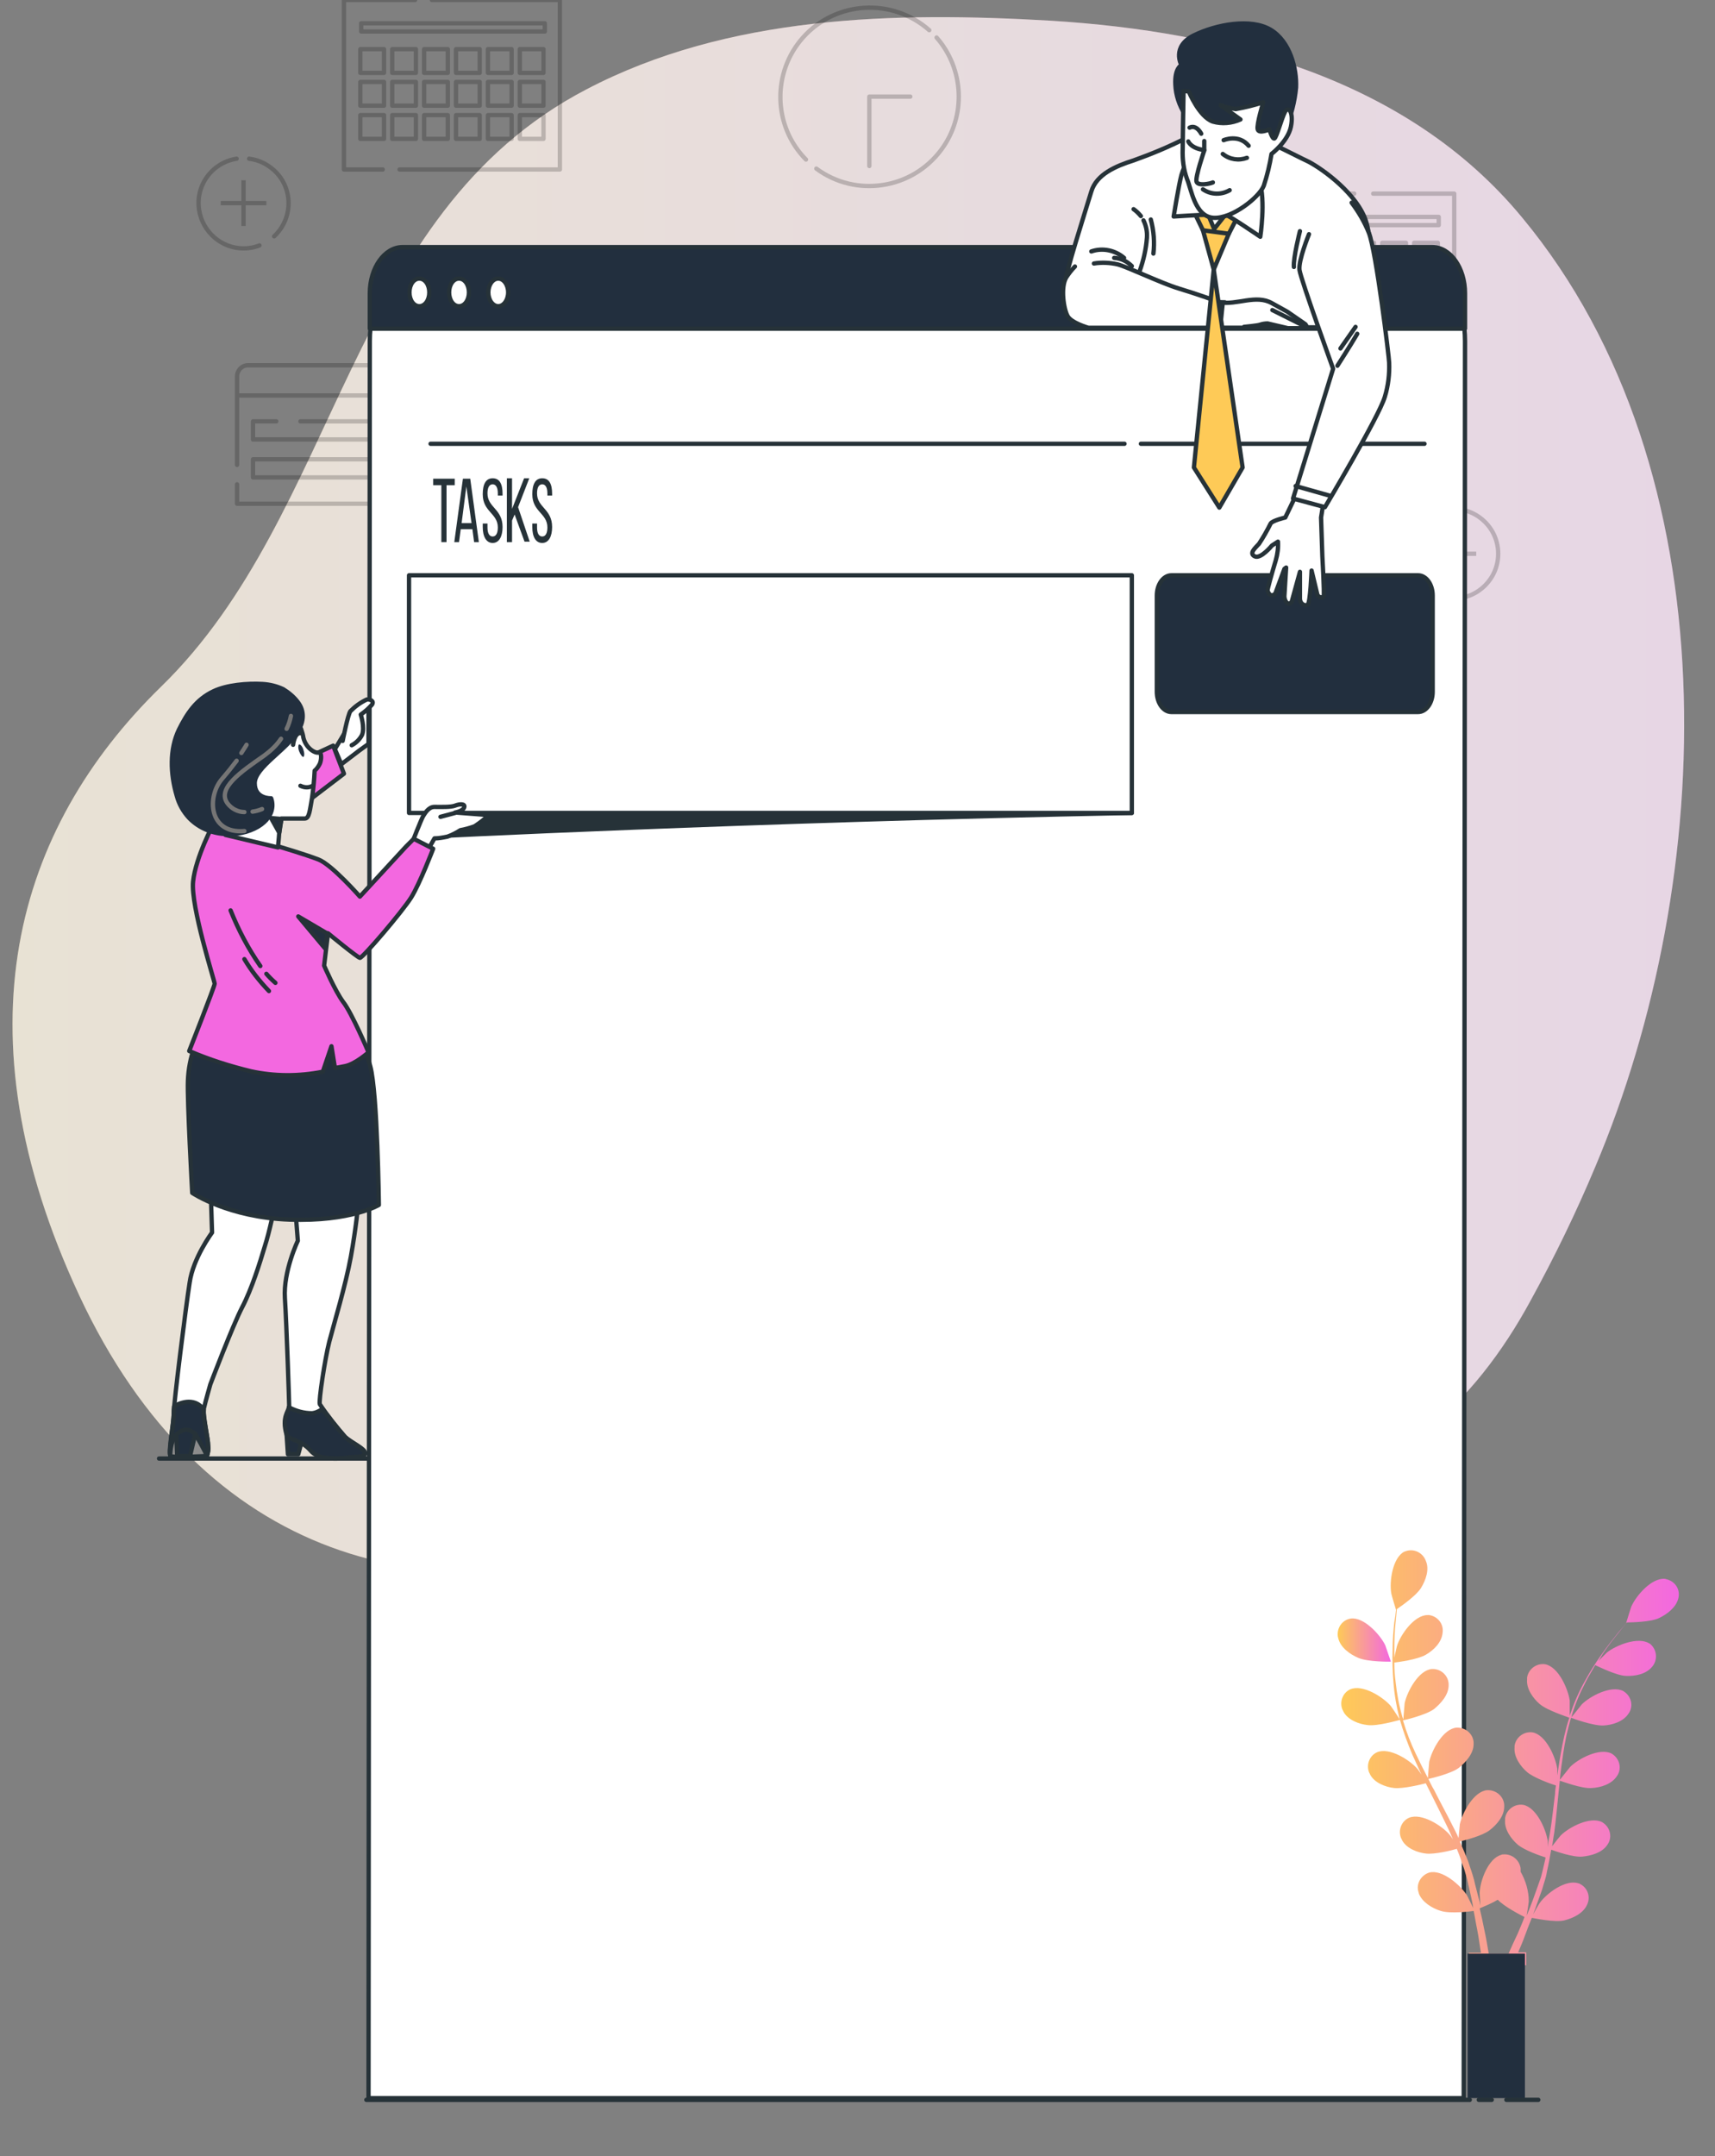 <?xml version="1.0" encoding="utf-8"?>
<!-- Generator: Adobe Illustrator 24.1.3, SVG Export Plug-In . SVG Version: 6.00 Build 0)  -->
<svg version="1.1" id="Layer_1" xmlns="http://www.w3.org/2000/svg" xmlns:xlink="http://www.w3.org/1999/xlink" x="0px" y="0px"
	 viewBox="0 0 397.9 500" style="enable-background:new 0 0 397.9 500;" xml:space="preserve">
<rect x="0" y="0" width="397.9" height="500" fill="#808080" stroke="none"/>
<style type="text/css">
	.st0{opacity:0.4;fill:url(#SVGID_1_);enable-background:new    ;}
	.st1{opacity:0.7;fill:#FFFFFF;enable-background:new    ;}
	.st2{opacity:0.2;}
	.st3{fill:none;stroke:#000000;stroke-linecap:round;stroke-linejoin:round;}
	.st4{fill:none;stroke:#000000;stroke-miterlimit:10;}
	.st5{fill:#FFFFFF;stroke:#263238;stroke-linecap:round;stroke-linejoin:round;}
	.st6{fill:none;stroke:#263238;stroke-linecap:round;stroke-linejoin:round;}
	.st7{fill:#222F3E;stroke:#263238;stroke-linecap:round;stroke-linejoin:round;}
	.st8{fill:#263238;}
	.st9{fill:#FECA57;stroke:#263238;stroke-linecap:round;stroke-linejoin:round;}
	.st10{fill:#222F3E;stroke:#222F3E;stroke-linecap:round;stroke-linejoin:round;}
	.st11{fill:#263238;stroke:#263238;stroke-linecap:round;stroke-linejoin:round;}
	.st12{fill:#F368E0;stroke:#263238;stroke-linecap:round;stroke-linejoin:round;}
	.st13{fill:#8C8C8C;stroke:#263238;stroke-linecap:round;stroke-linejoin:round;}
	.st14{fill:#222F3E;}
	.st15{fill:none;stroke:#757575;stroke-linecap:round;stroke-linejoin:round;}
	.st16{fill:url(#SVGID_2_);}
	.st17{fill:url(#SVGID_3_);}
</style>
<g id="Background_Simple">
	
		<linearGradient id="SVGID_1_" gradientUnits="userSpaceOnUse" x1="2.908" y1="-265.774" x2="390.746" y2="-265.774" gradientTransform="matrix(1 0 0 1 0 450)">
		<stop  offset="0" style="stop-color:#FECA57"/>
		<stop  offset="1" style="stop-color:#F368E0"/>
	</linearGradient>
	<path class="st0" d="M370.1,270.6c28.3-66.9,31.8-161.4-16.9-220.1C326.4,18,284.1,7.3,243.8,4.8C207.7,2.7,169,3.5,136.1,20.7
		c-55.7,29-57,98-98.8,138.6c-33.6,32.8-47.6,79.6-18.9,141.1s82,75.4,134.5,55.8s76.3-23.8,139.4-13.9c29,4.5,50.1-17.3,62.8-40.7
		C360.7,291.4,365.7,281.1,370.1,270.6z"/>
	<path class="st1" d="M370.1,270.6c28.3-66.9,31.8-161.4-16.9-220.1C326.4,18,284.1,7.3,243.8,4.8C207.7,2.7,169,3.5,136.1,20.7
		c-55.7,29-57,98-98.8,138.6c-33.6,32.8-47.6,79.6-18.9,141.1s82,75.4,134.5,55.8s76.3-23.8,139.4-13.9c29,4.5,50.1-17.3,62.8-40.7
		C360.7,291.4,365.7,281.1,370.1,270.6z"/>
</g>
<g id="Graphics">
	<g class="st2">
		<polyline class="st3" points="100.2,0 129.9,0 129.9,39.3 92.7,39.3 		"/>
		<polyline class="st3" points="88.8,39.3 79.8,39.3 79.8,0 96.3,0 		"/>
		<rect x="83.6" y="11.4" class="st3" width="5.5" height="5.5"/>
		<rect x="91" y="11.4" class="st3" width="5.5" height="5.5"/>
		<rect x="98.4" y="11.4" class="st3" width="5.5" height="5.5"/>
		<rect x="105.8" y="11.4" class="st3" width="5.5" height="5.5"/>
		<rect x="113.2" y="11.4" class="st3" width="5.5" height="5.5"/>
		<rect x="120.6" y="11.4" class="st3" width="5.5" height="5.5"/>
		<rect x="83.6" y="19" class="st3" width="5.5" height="5.5"/>
		<rect x="91" y="19" class="st3" width="5.5" height="5.5"/>
		<rect x="98.4" y="19" class="st3" width="5.5" height="5.5"/>
		<rect x="105.8" y="19" class="st3" width="5.5" height="5.5"/>
		<rect x="113.2" y="19" class="st3" width="5.5" height="5.5"/>
		<rect x="120.6" y="19" class="st3" width="5.5" height="5.5"/>
		<rect x="83.6" y="26.7" class="st3" width="5.5" height="5.5"/>
		<rect x="91" y="26.7" class="st3" width="5.5" height="5.5"/>
		<rect x="98.4" y="26.7" class="st3" width="5.5" height="5.5"/>
		<rect x="105.8" y="26.7" class="st3" width="5.5" height="5.5"/>
		<rect x="113.2" y="26.7" class="st3" width="5.5" height="5.5"/>
		<rect x="120.6" y="26.7" class="st3" width="5.5" height="5.5"/>
		<rect x="83.8" y="5.4" class="st3" width="42.6" height="1.9"/>
	</g>
	<g class="st2">
		<polyline class="st3" points="318.6,44.9 337.4,44.9 337.4,84.2 332.5,84.2 		"/>
		<polyline class="st3" points="329.2,84.2 287.2,84.2 287.2,44.9 314.2,44.9 		"/>
		<rect x="291" y="56.3" class="st3" width="5.5" height="5.5"/>
		<rect x="298.4" y="56.3" class="st3" width="5.5" height="5.5"/>
		<rect x="305.9" y="56.3" class="st3" width="5.5" height="5.5"/>
		<rect x="313.3" y="56.3" class="st3" width="5.5" height="5.5"/>
		<rect x="320.7" y="56.3" class="st3" width="5.5" height="5.5"/>
		<rect x="328.1" y="56.3" class="st3" width="5.5" height="5.5"/>
		<rect x="291" y="64" class="st3" width="5.5" height="5.5"/>
		<rect x="298.4" y="64" class="st3" width="5.5" height="5.5"/>
		<rect x="305.9" y="64" class="st3" width="5.5" height="5.5"/>
		<rect x="313.3" y="64" class="st3" width="5.5" height="5.5"/>
		<rect x="320.7" y="64" class="st3" width="5.5" height="5.5"/>
		<rect x="328.1" y="64" class="st3" width="5.5" height="5.5"/>
		<rect x="291" y="71.6" class="st3" width="5.5" height="5.5"/>
		<rect x="298.4" y="71.6" class="st3" width="5.5" height="5.5"/>
		<rect x="305.9" y="71.6" class="st3" width="5.5" height="5.5"/>
		<rect x="313.3" y="71.6" class="st3" width="5.5" height="5.5"/>
		<rect x="320.7" y="71.6" class="st3" width="5.5" height="5.5"/>
		<rect x="328.1" y="71.6" class="st3" width="5.5" height="5.5"/>
		<rect x="291.2" y="50.3" class="st3" width="42.6" height="1.9"/>
	</g>
	<g class="st2">
		<path class="st3" d="M55,107.8V87.3c0-1.4,1.1-2.6,2.5-2.6l0,0h32c1.4,0,2.5,1.1,2.5,2.6l0,0v29.5H55v-4.5"/>
		<line class="st3" x1="55.4" y1="91.7" x2="91.7" y2="91.7"/>
		<polyline class="st3" points="64.1,97.7 58.7,97.7 58.7,101.9 88.4,101.9 88.4,97.7 69.7,97.7 		"/>
		<rect x="58.7" y="106.5" class="st3" width="29.7" height="4.2"/>
	</g>
	<g class="st2">
		<path class="st3" d="M215.6,7c-8.6-7.6-21.7-6.8-29.3,1.7c-7.2,8.1-7,20.5,0.7,28.3"/>
		<path class="st3" d="M189.4,39.1c9.2,6.8,22.2,4.8,29-4.4c5.8-7.8,5.3-18.7-1.1-26"/>
		<polyline class="st3" points="211.2,22.4 201.7,22.4 201.7,38.5 		"/>
	</g>
	<g class="st2">
		<path class="st3" d="M54.9,36.8c-5.7,0.9-9.6,6.2-8.7,11.9c0.8,5.1,5.2,8.9,10.3,8.9c1.2,0,2.5-0.2,3.7-0.7"/>
		<path class="st3" d="M63.6,54.8c4.2-3.9,4.5-10.5,0.6-14.7c-1.7-1.8-3.9-3-6.4-3.3"/>
		<line class="st4" x1="56.5" y1="41.8" x2="56.5" y2="52.4"/>
		<line class="st4" x1="61.8" y1="47.1" x2="51.2" y2="47.1"/>
	</g>
	<g class="st2">
		<circle class="st3" cx="337.2" cy="128.4" r="10.4"/>
		<line class="st4" x1="337.2" y1="123.1" x2="337.2" y2="133.7"/>
		<line class="st4" x1="342.5" y1="128.4" x2="331.9" y2="128.4"/>
	</g>
</g>
<g id="Task_Panel">
	<path class="st5" d="M339.6,486.5H85.5l0.3-407.4c0-8.2,3.4-14.8,7.6-14.8h238.9c4.2,0,7.6,6.6,7.6,14.8L339.6,486.5z"/>
	<line class="st6" x1="264.7" y1="102.9" x2="330.5" y2="102.9"/>
	<line class="st6" x1="99.9" y1="102.9" x2="260.9" y2="102.9"/>
	<path class="st7" d="M332.3,57.3H93.4c-4.2,0-7.6,4.8-7.6,10.7v8.2h254.1V68C339.9,62.1,336.5,57.3,332.3,57.3z"/>
	<path class="st5" d="M99.6,67.8c0-1.8-1-3.2-2.3-3.2S95,66,95,67.8s1,3.2,2.3,3.2S99.6,69.6,99.6,67.8z"/>
	<path class="st5" d="M108.8,67.8c0-1.8-1-3.2-2.3-3.2s-2.3,1.4-2.3,3.2s1,3.2,2.3,3.2S108.8,69.6,108.8,67.8z"/>
	<ellipse class="st5" cx="115.6" cy="67.8" rx="2.3" ry="3.2"/>
	<path class="st8" d="M102.4,125.7v-13.2h-1.9V111h5v1.5h-1.9v13.2H102.4z"/>
	<path class="st8" d="M106.9,122.7l-0.4,3h-1.1l2-14.7h1.7l2,14.7H110l-0.4-3H106.9z M107.1,121.3h2.3l-1.2-8.5L107.1,121.3z"/>
	<path class="st8" d="M116.6,114.5v0.4h-1.1v-0.5c0-1.3-0.4-2.1-1.2-2.1s-1.2,0.8-1.2,2.1c0,3.3,3.5,3.6,3.5,7.8
		c0,2.2-0.8,3.7-2.3,3.7s-2.3-1.5-2.3-3.7v-0.8h1.1v0.9c0,1.3,0.4,2.1,1.2,2.1s1.2-0.8,1.2-2.1c0-3.3-3.5-3.6-3.5-7.7
		c0-2.3,0.7-3.7,2.3-3.7S116.6,112.2,116.6,114.5z"/>
	<path class="st8" d="M119.4,119.3l-0.6,1.4v5h-1.2v-14.8h1.2v7.1l2.8-7.1h1.2l-2.6,6.7l2.7,8h-1.2L119.4,119.3z"/>
	<path class="st8" d="M128.1,114.5v0.4H127v-0.5c0-1.3-0.4-2.1-1.2-2.1s-1.2,0.8-1.2,2.1c0,3.3,3.5,3.6,3.5,7.8
		c0,2.2-0.8,3.7-2.3,3.7s-2.3-1.4-2.3-3.7v-0.8h1.1v0.9c0,1.3,0.4,2.1,1.2,2.1s1.2-0.8,1.2-2.1c0-3.3-3.5-3.6-3.5-7.7
		c0-2.3,0.7-3.7,2.3-3.7S128.1,112.2,128.1,114.5z"/>
	<path class="st7" d="M329,165.1h-57.2c-1.9,0-3.4-2.1-3.4-4.7v-22.3c0-2.6,1.5-4.7,3.4-4.7H329c1.9,0,3.4,2.1,3.4,4.7v22.3
		C332.4,163,330.9,165.1,329,165.1z"/>
	<path class="st5" d="M275.2,32c-3.9,2-8,3.7-12.2,5.2c-4.1,1.3-8.6,3.2-9.8,7.2s-6.1,19.2-6.4,22.4c-0.3,3.2,4.8,9.1,4.8,9.1h66.5
		c0,0,1.2-19-1.5-25.5s-11-12-13.4-13.1s-8.6-4.5-11.2-5C289.6,31.9,278.1,30.7,275.2,32z"/>
	<path class="st5" d="M253.2,58.3c2.6-0.9,5.5-0.3,7.6,1.5"/>
	<path class="st5" d="M258.5,59.8c1.6,0.1,3,0.8,4.1,1.9"/>
	<path class="st6" d="M265.3,51.1c0.6,1.2,0.9,2.6,0.8,4c-0.2,2.7-0.8,5.3-1.7,7.8"/>
	<path class="st6" d="M263,48.5c0.6,0.4,1.2,1,1.7,1.6"/>
	<path class="st6" d="M267,50.9c0.7,2.6,0.9,5.3,0.6,7.9"/>
	<path class="st6" d="M301.6,53.6c0,0-1.6,6.3-1.4,8.3"/>
	<polygon class="st9" points="276.2,47.4 279.1,53.4 281.6,62.5 285.1,54.2 288.5,47.6 281.9,46.5 	"/>
	<line class="st6" x1="279.1" y1="53.4" x2="285.1" y2="54.2"/>
	<path class="st5" d="M275.9,36.8c-0.8,1.2-1.4,2.4-1.8,3.8c-0.6,2.2-1.8,9.6-1.8,9.6s6.2-0.4,7.8-0.4s4.2,0.2,4.6,0.2
		c0.5,0,7.7,4.9,7.7,4.9s1.3-8.3-0.2-13S281.1,31.6,275.9,36.8z"/>
	<path class="st5" d="M279.2,47.1l2.5,6l5.1-6.5C286.9,46.5,282.1,48.2,279.2,47.1z"/>
	<path class="st5" d="M300.7,114.8l-2.5,5.2c0,0-3,0.7-3.4,1.4c-0.8,1.6-1.7,3.2-2.7,4.7c-0.8,0.9-2.4,2.2-1,2.9s4-2.5,4-2.5
		l1.4-0.9c0.1,1.4-0.1,2.9-0.5,4.3c-0.9,3-2,6.8-1.9,7.1c0.7,1.9,1.8,0.6,1.8,0.6l2.1-5.7l0.4-0.3l-0.4,6.5
		c-0.1,1.2,0.9,2.6,1.7,1.4l1.9-6.9v6.2c0,1,0.8,1.7,1.6,1.5c0.1,0,0.1,0,0.2-0.1c0.6-0.4,0.9-7.9,0.9-7.9l1.3,5.4
		c0.1,0.5,0.5,0.8,1,0.8c0.1,0,0.1,0,0.2,0s0.2-0.1,0.3-0.3c0.2-0.6-0.3-9.2-0.3-9.2l-0.3-9l0.5-3.1L300.7,114.8z"/>
	<path class="st5" d="M303.7,54.3c0,0-2.5,6.1-2.2,8.3c0.3,2.2,7.8,22.9,7.8,22.9l-9.3,30.1l7.4,2c0,0,12.6-21.1,13.9-25.6
		c0.8-2.6,1.1-5.3,1-7.9c0-1.1-3-25.8-4.7-30.1c-1-2.5-2.4-4.9-4-7"/>
	<path class="st6" d="M310.3,84.8c0,0,2.9-4.5,4.6-7.4"/>
	<line class="st6" x1="314.5" y1="75.8" x2="311" y2="80.8"/>
	<line class="st6" x1="300.6" y1="112.7" x2="308.4" y2="114.9"/>
	<path class="st5" d="M249.4,61.8c-0.8,0.8-1.4,1.6-2,2.5c-1.4,2.3-0.6,7.4,0.3,9s4.8,2.7,4.8,2.7h31.1l0.6-5.9h-1.1
		c0,0-5.6-2-9.6-3.2s-11.9-5-14.2-5.6c-1.8-0.4-3.7-0.5-5.5-0.2"/>
	<path class="st5" d="M288.8,76l-0.2-0.2c0,0,3.2-0.3,3.7-0.5c0.6-0.2,1.2-0.3,1.8-0.3l4.7,1.1h4.6l-0.5-0.9l-4.2-2.9l-3.6-2
		c-3.7-2.1-8.2,0.5-12.1-0.2l0.7,0.1l-0.6,5.8H288.8z"/>
	<line class="st6" x1="295.2" y1="71.9" x2="302.6" y2="75.6"/>
	<line class="st6" x1="281" y1="69.8" x2="280.8" y2="75.8"/>
	<path class="st10" d="M274.9,26.5c-1.3-2.1-2.1-4.4-2.2-6.9c-0.2-3.8,1.4-4.5,1.4-4.5s-2.4-4.3,2.9-6.9s13.3-4,17.8-1.3
		s6.1,9,5.9,13.4c-0.3,3.2-1.1,6.4-2.4,9.4l-3.5,4.9c0,0-2.2,0.9-2.7-0.2s-3.2-4.3-4.6-4.3s-5.1,0-7-0.9S274.9,26.5,274.9,26.5z"/>
	<path class="st5" d="M274.6,21.1c0,0-0.2,11-0.2,13.4c-0.1,2.4,0.2,4.8,1,7c1,2.3,1.8,8.7,6.1,9c4.3,0.3,10.6-4.7,11.7-7.4
		c0.8-2.4,1.4-4.9,1.8-7.4c0,0,3.8-2.9,4.5-6.3s-0.6-5-1.4-3.4s-1.9,5.8-2.4,6.1s-1.2-2.1-1.2-2.1s-2.4,1.1-2.7,0s1.3-6.3,1.3-6.3
		c-2.1,0.7-4.2,1.2-6.4,1.6c-1.2-0.2-2.4-0.5-3.5-0.9l4.6,3.3c-2,0.9-4.3,1.1-6.4,0.5c-3.2-1.1-5.6-7-5.6-7L274.6,21.1L274.6,21.1z"
		/>
	<path class="st5" d="M279.4,32.7v2.2c0,0-2.1,6.1-1.8,7.2s3.2,0.5,3.8,0.2"/>
	<path class="st5" d="M279.1,43.9c1.9,1.3,4.3,1.3,6.2,0.2"/>
	<path class="st5" d="M283.7,35.7c1.6,1.3,3.7,1.6,5.6,0.9"/>
	<path class="st5" d="M283.9,32.5c0,0,3.5-1.5,5.8,1.3"/>
	<path class="st5" d="M275.7,32.8c0,0,0.6,1.6,3.7,2"/>
	<path class="st5" d="M278.7,31c0,0-1.1-2.2-2.7-1.4"/>
	<polygon class="st9" points="281.6,62.5 277,108.4 282.9,117.7 288.3,108.4 	"/>
</g>
<g id="Character">
	<path class="st11" d="M99,185.1v8.9c0,0,73.9-3.8,163.6-5.5L99,185.1z"/>
	<rect x="94.9" y="133.4" class="st5" width="167.7" height="55.1"/>
	<path class="st5" d="M95.5,195.7c0,0,2.3-5.9,2.7-6.5s1.2-2.1,2.6-2.1s3.8,0.1,4.8-0.3s2.4-0.5,2.1,0.4s-2.1,1.2-2.1,1.2l7.8,0.6
		c-1,1-2.1,1.8-3.3,2.6c-1.1,0.4-2.2,0.7-3.3,0.9c-0.9,0.6-1.9,1.1-3,1.5c-1,0.2-2,0.4-3,0.4l-1.7,3L95.5,195.7z"/>
	<line class="st6" x1="105.6" y1="188.5" x2="102.2" y2="189.4"/>
	<polygon class="st5" points="80.3,169.4 77.7,173.7 79.2,177.2 83.4,174 85.5,172.5 85.5,163.5 	"/>
	<path class="st5" d="M79.5,171.8c0,0,1.2-6.1,1.8-6.9c1.1-1.1,2.3-2,3.8-2.7c0.7-0.1,1.8,0.3,1.2,1.2c-0.8,0.9-1.6,1.6-2.6,2.3
		c0,0,1,3,0.3,4.7c-0.5,1-1.4,1.9-2.4,2.4"/>
	<polygon class="st12" points="77.3,172.9 79.8,179.4 66.8,189.3 63.9,179.1 	"/>
	<path class="st5" d="M68.6,281.3l0.5,6.4c0,0-3.4,7.1-3,13.3c0.4,6.2,1,24.3,1,25.3s-1.7,2.2-0.5,6.4c0.3,1.2,3.2,0.3,6.1,2.2
		c2.6,1.7,5.5,2.7,8.6,3c2.2,0,3.4,0,3.4-1s-3.2-2.4-4.6-3.7c-2.1-2.4-4.1-4.9-5.9-7.6c-0.3-0.7,1.2-10.6,2.2-14.5s3.8-13.1,5-19.7
		s1.7-12,1.7-12L68.6,281.3z"/>
	<path class="st7" d="M66.5,332.7l0.3,4.5h2.4l1-3.7C70.2,333.5,67.4,332.5,66.5,332.7z"/>
	<path class="st7" d="M81.2,337.9c2.2-0.2,3.4,0,3.4-1s-3.2-2.4-4.6-3.7c-1.8-2.1-3.5-4.3-5.2-6.5c-0.7,0.5-1.5,0.9-2.4,1
		c-1.9,0-3.7-0.5-5.4-1.4c0,1-1.7,2.2-0.5,6.4c0.3,1.2,3.3,1,5.6,3.7S80.9,338,81.2,337.9z"/>
	<path class="st5" d="M48.9,276.4l0.3,9.4c0,0-4.4,5.9-5.2,11.6c-0.9,5.7-3.7,28.1-3.7,30.4s-1.4,9.3-0.7,9.8s8.4,0,8.4,0
		c0.3-0.8,0.4-1.6,0.3-2.4c0-1.7-1.4-7.3-1-8.6c0.3-1.4,1.5-5.6,1.5-5.6s5.2-13.7,7.4-17.9c2.2-4.2,4.1-10.3,5.2-14
		c1.2-3.7,2.2-8.9,2.2-8.9L48.9,276.4z"/>
	<path class="st7" d="M47.3,326.9c-2.3-3.3-6.2-1.3-6.9-0.8c-0.1,0.9-0.1,1.5-0.1,1.8c0,2.2-1.3,9.3-0.7,9.8c0.7,0.5,8.4,0,8.4,0
		c0.3-0.8,0.4-1.6,0.3-2.4C48.3,333.6,47.1,328.6,47.3,326.9z"/>
	<path class="st13" d="M48,337.6c-0.3-1-2.7-5.1-2.7-5.1l-4.4,0.2c-1.5,1.7-1.4,4.9-1.4,4.9C40.2,338.1,48,337.6,48,337.6z"/>
	<path class="st7" d="M45.3,332.5c0,0-1.5-1.4-2.7-0.9c-0.6,0.2-1.2,0.6-1.7,1l0.2,5h3L45.3,332.5z"/>
	<path class="st7" d="M45.1,242.8c-0.9,2.5-1.4,5.1-1.5,7.8c-0.2,4.4,1,26,1,26s8.4,5.7,22.6,6.2s20.7-3.4,20.7-3.4s-0.3-26-2-32.2
		s-4.7-8.8-4.7-8.8c-5.6,1.4-11.3,2-17,1.9c-5.8,0-11.7-0.7-17.4-2L45.1,242.8z"/>
	<path class="st12" d="M49.6,190.9c0,0-4.2,7.8-4.8,13.5s5,23.1,5,23.7s-5.9,15.6-5.9,15.6c4.6,2,9.4,3.5,14.3,4.7
		c5.5,1.2,11.2,1.2,16.7,0.1l2-5.9l0.8,5c0,0,0,0.1,2.4-0.4s5.4-3.2,5.4-3.2s-3.9-9.2-5.9-11.7c-1.9-2.6-4.4-8.4-4.4-8.4l0.9-7.5
		c0,0,6.8,5.6,7.4,5.7s9.9-10.8,11.9-14s5.1-11.3,5.1-11.3l-4.5-2.3l-1.8,1.8l-10.7,11.6c0,0-6.5-7.4-9.6-8.6s-9.2-3-9.2-3
		l-12.2-2.9l0.9-2.6C53.3,191.1,52.7,189.3,49.6,190.9z"/>
	<polygon class="st7" points="76,216.5 69.2,212.5 75.4,219.9 	"/>
	<path class="st6" d="M61.8,225.8c0.6,0.7,1.3,1.4,2.1,2.1"/>
	<path class="st6" d="M53.5,211.1c1.8,4.5,4.1,8.9,6.9,12.9"/>
	<path class="st6" d="M56.7,222.4c1.6,2.7,3.5,5.1,5.7,7.4"/>
	<path class="st5" d="M69.1,167.3c0.6,1.2,1.1,2.5,1.3,3.8c0.6,2.4,2.7,3.6,3.5,3.4s0.7,1.7,0.3,2.6c-0.3,0.6-0.7,1.2-1.2,1.6
		c-0.1,2.1-0.3,4.2-0.6,6.3c-0.5,2.7-0.6,4.8-1.7,4.8h-5.4c0,0-0.5,2.4-0.6,4.4c-0.2,1.9-0.2,2.3-0.2,2.3l-12.2-2.9l1.4-4.2
		c0,0-7.7-3.4-3.9-9.8S62.5,165.4,69.1,167.3z"/>
	<polygon class="st7" points="65.3,189.9 62.9,189.7 64.8,193.1 	"/>
	<path class="st6" d="M72.7,182.1c-0.9,0.6-2,0.6-3,0.1"/>
	<path class="st6" d="M68,172.7c0,0,0.3-2.9,1.8-2.7"/>
	<path class="st14" d="M70.4,173.9c0.3,0.8,0.2,1.5,0,1.6s-0.7-0.5-1-1.3s-0.2-1.5,0-1.6C69.7,172.6,70.2,173.1,70.4,173.9z"/>
	<path class="st10" d="M69.1,162.8L69.1,162.8c1.6,2.1,1.4,4.5,0.1,6.6c-2.5,4.4-10.1,8.5-10.1,12.2s3.8,3.5,3.8,3.5
		s1.5,3.3-2.3,6.1s-11.7,3.6-16.7-1.5c-1.4-1.5-2.4-3.3-2.9-5.2c-1.5-5.1-1.7-10.7,0.5-15.3c1.9-3.8,4-7,8-8.9
		c3.1-1.5,7.9-1.9,11.4-1.7c1.7,0.1,3.3,0.5,4.8,1.2C67,160.6,68.2,161.6,69.1,162.8z"/>
	<path class="st15" d="M58.6,188.2c0.7-0.1,1.5-0.3,2.2-0.6"/>
	<path class="st15" d="M65.2,171.3c-1,1.5-2.4,2.8-3.9,3.9c-5.3,3.7-11.1,7.6-8.5,11.1c0.9,1.2,2.4,2,3.9,2"/>
	<path class="st15" d="M67.5,166c-0.2,1-0.5,2-1,3"/>
	<path class="st15" d="M54.9,176.4c-0.9,1.2-2,2.6-3.3,4.1c-3.7,4.2-3.2,12.9,5.1,12.2"/>
	<path class="st15" d="M57.2,172.7c0,0-0.4,0.7-1.2,1.9"/>
</g>
<line class="st6" x1="36.9" y1="338.2" x2="85.6" y2="338.2"/>
<g id="Plant">
	
		<linearGradient id="SVGID_2_" gradientUnits="userSpaceOnUse" x1="310.342" y1="578.372" x2="322.662" y2="578.372" gradientTransform="matrix(1 0 0 -1 0 958.66)">
		<stop  offset="0" style="stop-color:#FFFFFF"/>
		<stop  offset="0" style="stop-color:#FECA57"/>
		<stop  offset="1" style="stop-color:#F368E0"/>
	</linearGradient>
	<path class="st16" d="M313.4,375.3c-2,0.3-3.3,2.2-3,4.2c0,0.1,0.1,0.3,0.1,0.4c0.5,2.1,2.7,3.7,4.6,4.5c2.2,1,7.6,0.9,7.6,0.9
		s-1.2-3.5-1.3-3.8C320.2,379,316.4,374.9,313.4,375.3z"/>
	
		<linearGradient id="SVGID_3_" gradientUnits="userSpaceOnUse" x1="310.722" y1="551.072" x2="389.172" y2="551.072" gradientTransform="matrix(1 0 0 -1 0 958.66)">
		<stop  offset="0" style="stop-color:#FFFFFF"/>
		<stop  offset="0" style="stop-color:#FECA57"/>
		<stop  offset="1" style="stop-color:#F368E0"/>
	</linearGradient>
	<path class="st17" d="M352.1,453c0.5-1.2,1.1-2.5,1.6-3.9s1.1-2.9,1.7-4.4c0.6,0.1,5.3,1.1,7.5,0.6c2-0.5,4.4-1.6,5.3-3.6
		c0.9-1.8,0.2-4-1.7-4.9c-0.1-0.1-0.2-0.1-0.3-0.1c-2.9-1-7.4,2.3-9,4.6c-0.1,0.1-1,1.7-1.5,2.6c0.2-0.6,0.5-1.2,0.7-1.9
		c0.5-1.3,0.9-2.6,1.4-3.9c0.2-0.7,0.4-1.4,0.6-2s0.4-1.4,0.5-2.1c0.4-1.7,0.7-3.4,1-5.1c1.1,0.4,5.1,1.8,7.2,1.6s4.6-0.9,5.8-2.7
		c1.2-1.6,0.8-3.9-0.9-5.1c-0.1-0.1-0.2-0.1-0.3-0.2c-2.8-1.4-7.7,1.2-9.6,3.1c-0.1,0.1-1.4,1.7-2,2.5c0.2-1,0.3-2.1,0.5-3.1
		c0.4-3.1,0.7-6.2,1-9.3c0.1-1,0.2-1.9,0.3-2.8c0.4,0.1,5.1,1.9,7.4,1.7c2.1-0.1,4.6-0.9,5.8-2.7c1.2-1.6,0.8-3.9-0.9-5.1
		c-0.1-0.1-0.2-0.1-0.3-0.2c-2.8-1.4-7.7,1.2-9.6,3.1c-0.1,0.1-1.9,2.4-2.4,3c0.2-2.1,0.5-4.2,0.8-6.2c0.4-2.8,1-5.5,1.8-8.2
		c0.2,0.1,5.1,1.9,7.5,1.8c2.1-0.1,4.6-0.9,5.8-2.7c1.2-1.6,0.8-3.9-0.9-5.1c-0.1-0.1-0.2-0.1-0.3-0.2c-2.8-1.4-7.7,1.2-9.6,3.1
		c-0.1,0.1-2.1,2.6-2.4,3c0-0.1,0.1-0.3,0.1-0.5c0.8-2.7,1.9-5.2,3.2-7.7c0.7-1.4,1.5-2.6,2.2-3.9c0.9,0.4,4.9,2.4,7.1,2.5
		s4.7-0.4,6.1-2.1c1.3-1.5,1.2-3.8-0.3-5.2c-0.1-0.1-0.2-0.2-0.3-0.2c-2.6-1.7-7.8,0.4-9.9,2.1c-0.1,0.1-1.2,1.2-2,2
		c0.4-0.5,0.7-1.1,1-1.6c1.3-2,2.6-3.6,3.8-5.1c0.7-0.9,1.3-1.6,1.9-2.3c1.1,0,5.5-0.1,7.4-1s4-2.5,4.5-4.6c0.5-2-0.7-3.9-2.7-4.4
		c-0.1,0-0.3-0.1-0.4-0.1c-3.1-0.3-6.7,3.9-7.8,6.4c-0.1,0.2-1.2,3.8-1.2,3.8h0.1c-0.6,0.7-1.2,1.4-1.9,2.2
		c-1.2,1.5-2.5,3.1-3.9,5.1c-1.5,2.1-2.8,4.2-4,6.4c-1.4,2.5-2.5,5.1-3.4,7.8v0.1c0-0.9,0-3.4,0-3.6c-0.4-2.7-2.6-7.8-5.7-8.4
		c-2-0.3-3.9,1.1-4.2,3.1c0,0.1,0,0.3,0,0.4c-0.2,2.2,1.4,4.4,2.9,5.7c1.7,1.5,6.5,3,6.9,3.2c-0.9,2.7-1.5,5.6-2,8.4
		c-0.3,1.6-0.5,3.3-0.8,5c0-0.8,0-1.5,0-1.6c-0.4-2.7-2.6-7.8-5.7-8.4c-2-0.3-3.9,1.1-4.2,3.1c0,0.1,0,0.3,0,0.4
		c-0.2,2.2,1.4,4.4,2.9,5.7s5.6,2.8,6.7,3.1c-0.1,0.6-0.2,1.3-0.2,1.9c-0.4,3.1-0.7,6.2-1.2,9.2c-0.2,1.1-0.4,2.1-0.5,3.2
		c0-0.7,0-1.3,0-1.4c-0.4-2.7-2.6-7.8-5.7-8.4c-2-0.3-3.9,1.1-4.2,3.1c0,0.1,0,0.3,0,0.4c-0.2,2.2,1.4,4.4,2.9,5.7s5.2,2.6,6.5,3
		c-0.2,1.1-0.5,2.1-0.7,3.1c-0.2,0.7-0.3,1.4-0.6,2.1l-0.7,2c-0.5,1.3-0.9,2.6-1.4,3.8c-0.3,0.9-0.7,1.7-1,2.5
		c0.2-1.1,0.5-3.1,0.5-3.3c0-2.4-0.7-4.8-1.9-6.9c0-0.3,0-0.5,0-0.8c-0.3-2-2.1-3.4-4.1-3.2c-0.1,0-0.3,0-0.4,0.1
		c-3,0.8-4.9,6-5,8.8c0,0.2,0.1,1.9,0.2,3c-0.1-0.6-0.3-1.3-0.5-2c-0.3-1.3-0.7-2.6-1-4c-0.2-0.7-0.4-1.4-0.6-2s-0.5-1.4-0.7-2.1
		c-0.6-1.6-1.3-3.2-2-4.8c1.2-0.3,5.2-1.3,6.9-2.6s3.4-3.3,3.4-5.5c0.1-2-1.5-3.7-3.6-3.8c-0.1,0-0.3,0-0.4,0
		c-3.1,0.3-5.7,5.2-6.3,7.9c0,0.2-0.2,2.1-0.3,3.2c-0.4-1-0.9-1.9-1.4-2.9c-1.4-2.8-2.9-5.5-4.3-8.3c-0.5-0.8-0.9-1.7-1.3-2.5
		c0.4-0.1,5.3-1.2,7.1-2.6c1.6-1.3,3.4-3.3,3.4-5.5c0.1-2-1.5-3.7-3.6-3.8c-0.1,0-0.3,0-0.4,0c-3.1,0.3-5.7,5.2-6.3,7.9
		c0,0.2-0.3,3.1-0.3,3.8c-1-1.9-1.9-3.7-2.8-5.6c-1.2-2.5-2.2-5.1-3-7.8c0.2,0,5.3-1.2,7.2-2.6c1.6-1.3,3.4-3.3,3.4-5.5
		c0.1-2-1.5-3.7-3.5-3.8c-0.1,0-0.3,0-0.4,0c-3.1,0.3-5.7,5.2-6.3,7.9c0,0.2-0.3,3.3-0.3,3.8l-0.2-0.5c-0.8-2.7-1.3-5.4-1.6-8.2
		c-0.2-1.5-0.3-3-0.3-4.5c1-0.1,5.4-0.7,7.3-1.8s3.7-2.9,3.9-5.1c0.3-2-1.1-3.8-3.1-4.1c-0.1,0-0.3,0-0.4,0c-3.1,0-6.3,4.6-7.1,7.2
		c0,0.1-0.4,1.6-0.6,2.7c0-0.6,0-1.3,0-1.9c0-2.3,0.1-4.5,0.3-6.4c0.1-1.1,0.2-2,0.3-3c0.9-0.6,4.5-3.1,5.6-4.9s2-4.3,1.1-6.3
		c-0.7-1.9-2.8-2.9-4.7-2.2c-0.1,0-0.2,0.1-0.3,0.1c-2.7,1.4-3.5,6.9-3,9.7c0,0.2,1.1,3.8,1.1,3.8l0,0c-0.1,0.9-0.2,1.8-0.4,2.8
		c-0.2,1.9-0.4,4-0.4,6.4c-0.1,2.5,0,5.1,0.2,7.6c0.2,2.8,0.7,5.6,1.4,8.4v0.1c-0.5-0.8-1.9-2.9-2-3c-1.8-2.1-6.5-5.1-9.4-3.9
		c-1.8,0.8-2.6,3-1.8,4.8c0.1,0.1,0.1,0.2,0.2,0.4c1,1.9,3.6,2.9,5.6,3.1c2.3,0.3,7.1-1.1,7.5-1.2c0.8,2.8,1.8,5.5,2.9,8.1
		c0.7,1.5,1.4,3.1,2.1,4.6c-0.4-0.6-0.8-1.2-0.9-1.3c-1.8-2.1-6.5-5.1-9.4-3.9c-1.8,0.8-2.6,3-1.8,4.8c0.1,0.1,0.1,0.2,0.2,0.4
		c1,1.9,3.6,2.9,5.6,3.1s6.2-0.8,7.3-1.1c0.3,0.6,0.6,1.2,0.9,1.8c1.4,2.8,2.8,5.6,4.1,8.3c0.5,1,0.9,2,1.3,2.9
		c-0.4-0.6-0.7-1-0.8-1.1c-1.8-2.1-6.5-5.1-9.4-3.9c-1.8,0.8-2.6,3-1.8,4.8c0.1,0.1,0.1,0.2,0.2,0.4c1,1.9,3.6,2.9,5.6,3.1
		s5.8-0.7,7.1-1.1c0.4,1,0.8,2,1.1,3c0.2,0.7,0.5,1.3,0.7,2l0.6,2.1c0.3,1.3,0.6,2.7,0.9,4c0.2,0.9,0.4,1.8,0.5,2.6
		c-0.5-1-1.4-2.9-1.5-3c-1.5-2.3-5.7-6-8.7-5.2c-1.9,0.6-3.1,2.6-2.5,4.5c0,0.1,0.1,0.2,0.1,0.4c0.8,2,3.1,3.4,5.1,4
		c2.2,0.7,7,0.1,7.6,0c0.3,1.4,0.5,2.8,0.8,4.2c0.4,2,0.6,3.8,0.9,5.5h-2.8v1.5c4.4,0.6,8.9,1.1,13.3,1.4v-3h-2V453z M350,453h-4.6
		c-0.3-1.8-0.6-3.7-1.1-5.9c-0.3-1.5-0.6-3-1-4.6c1.4-0.6,2.9-1.2,4.2-2c1.6,1.7,5.6,3.7,6.2,4c-0.5,1.4-1.1,2.7-1.6,3.9
		C351.3,450.1,350.6,451.6,350,453L350,453z"/>
	<path class="st14" d="M343.3,453h-2.8 M340.5,453v33.5h13.3V453H352"/>
</g>
<g id="Floor">
	<line class="st6" x1="349.5" y1="486.9" x2="356.9" y2="486.9"/>
	<line class="st6" x1="343.1" y1="486.9" x2="346.1" y2="486.9"/>
	<line class="st6" x1="85" y1="486.9" x2="341" y2="486.9"/>
</g>
</svg>
